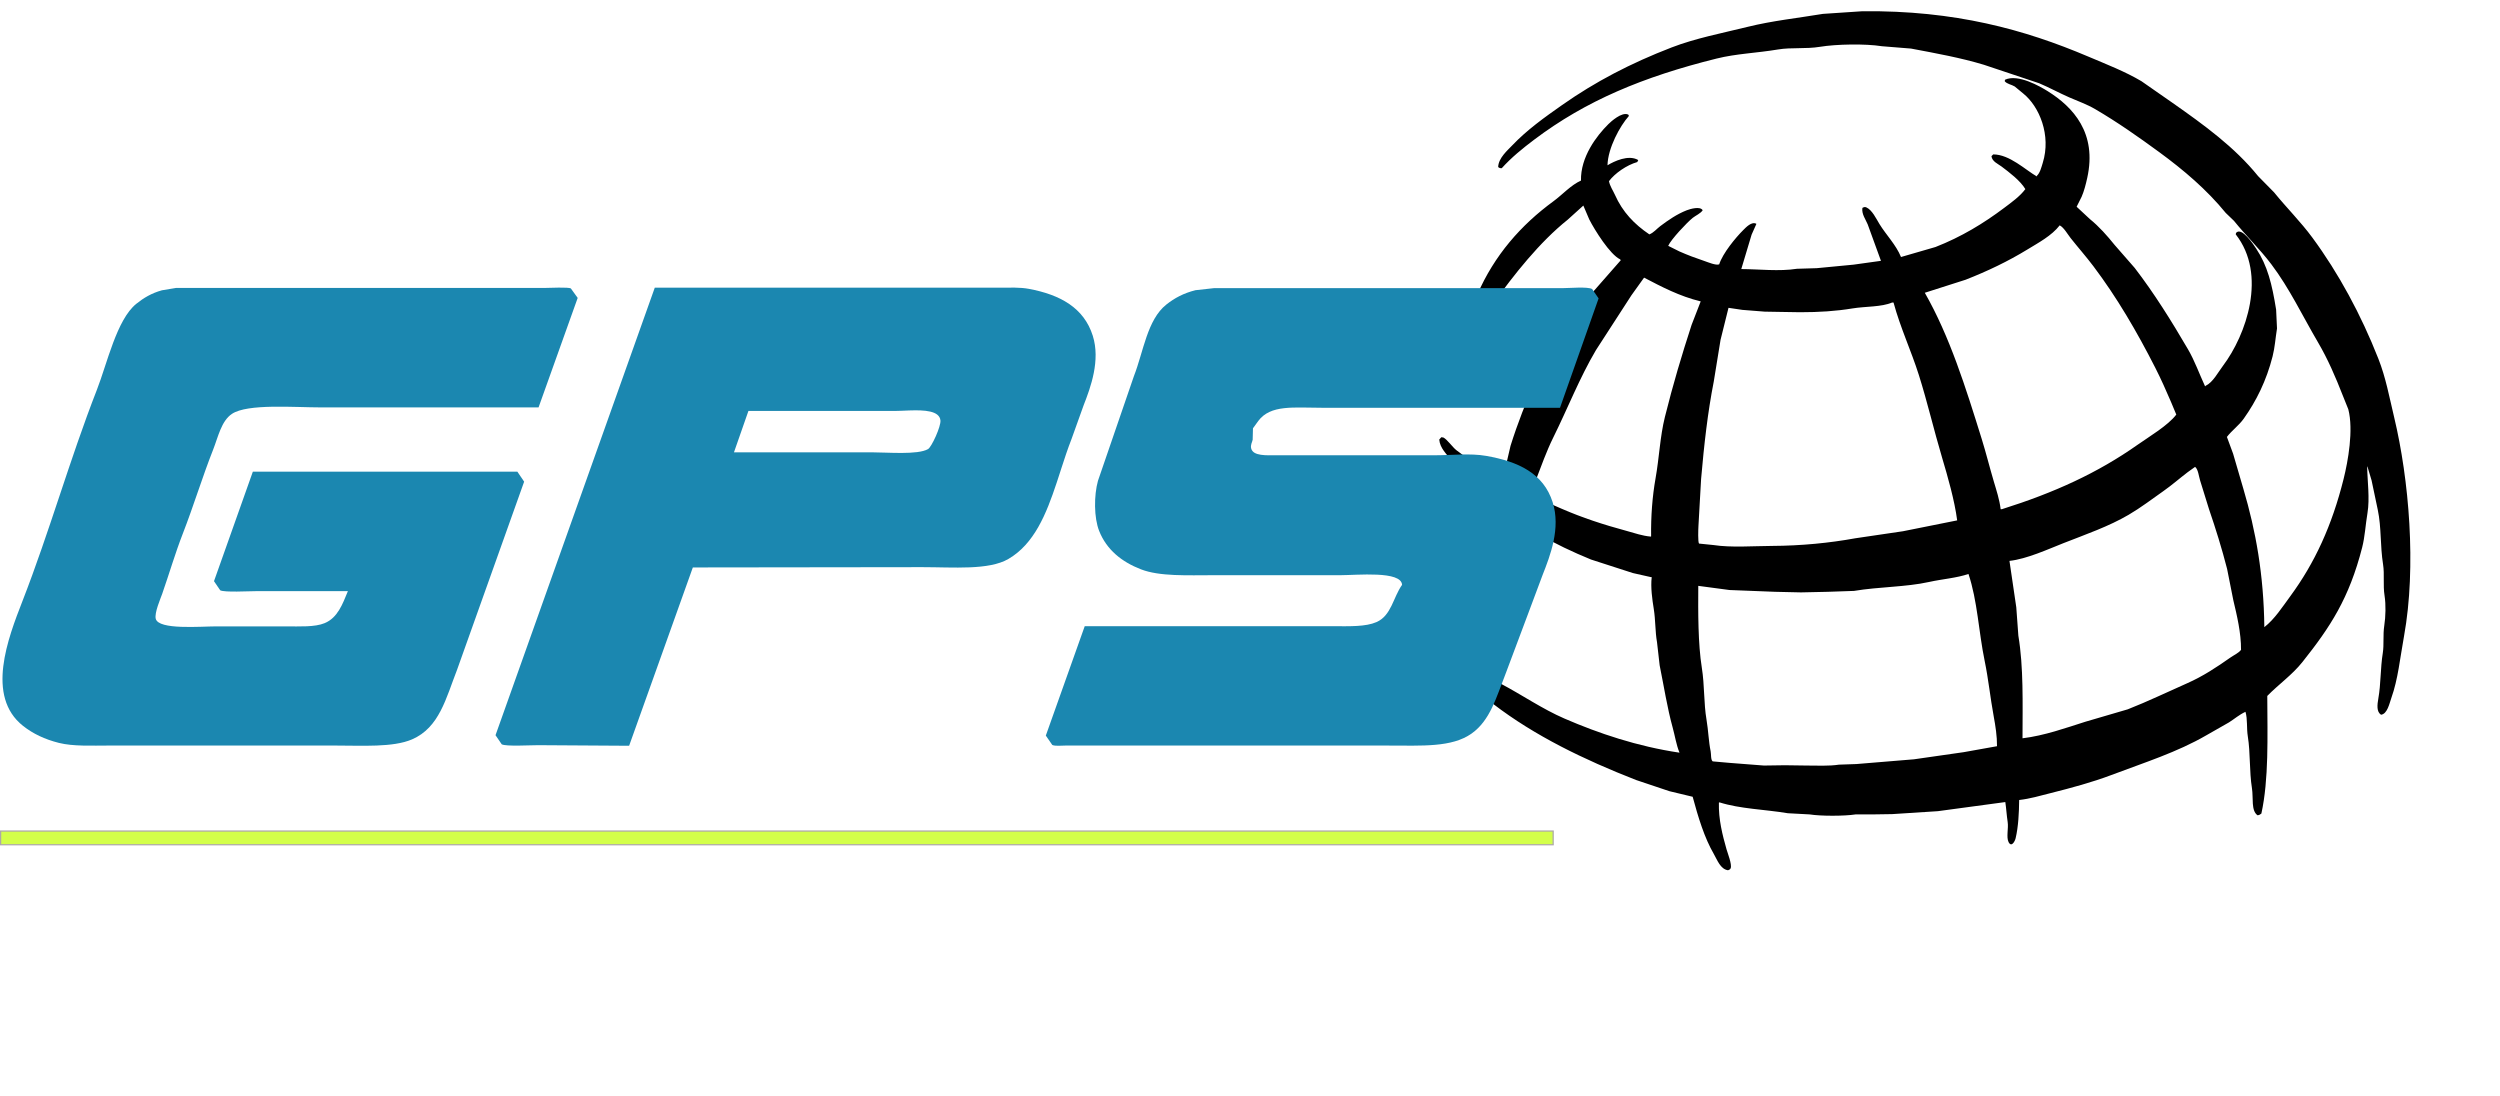 <?xml version="1.0" encoding="UTF-8"?>
<svg width="1004px" height="440px" viewBox="0 0 1004 440" version="1.1" xmlns="http://www.w3.org/2000/svg" xmlns:xlink="http://www.w3.org/1999/xlink">
    <title>gps_light_logo</title>
    <defs>
        <filter color-interpolation-filters="auto" id="filter-1">
            <feColorMatrix in="SourceGraphic" type="matrix" values="0 0 0 0 0 0 0 0 0 0 0 0 0 0 0 0 0 0 1 0"></feColorMatrix>
        </filter>
    </defs>
    <g id="gps_light_logo" stroke="none" stroke-width="1" fill="none" fill-rule="evenodd">
        <g filter="url(#filter-1)" id="GPS-Text">
            <g transform="translate(504.685, 397.55) scale(1, -1) translate(-504.685, -397.55) translate(4.852, 368.555)">
                <path d="M32.762,34.291 L38.65,34.291 L35.277,17.39 C31.166,14.012 25.463,12.044 19.635,12.044 C6.877,12.044 -0.852,19.357 -0.852,30.172 C-0.852,44.493 9.391,56.044 25.585,56.044 C33.069,56.044 38.773,53.646 42.148,49.408 L37.73,45.659 C34.848,49.038 30.799,50.576 25.34,50.576 C13.071,50.576 5.282,41.666 5.282,30.542 C5.282,22.799 10.374,17.513 20.309,17.513 C23.929,17.513 27.119,18.435 30.001,20.217 L32.762,34.291 Z" id="path32" fill="#FFFFFF"></path>
                <polygon id="path36" fill="#FFFFFF" points="54.246 57.044 60.148 57.044 51.05 12.044 45.148 12.044"></polygon>
                <path d="M90.248,30.83 C90.248,36.563 86.781,39.919 80.638,39.919 C73.4,39.919 68.048,34.248 68.048,26.256 C68.048,20.583 71.515,17.168 77.658,17.168 C84.956,17.168 90.248,22.84 90.248,30.83 M62.148,26.011 C62.148,36.931 70.055,45.044 81.064,45.044 C90.248,45.044 96.148,39.615 96.148,31.136 C96.148,20.155 88.302,12.044 77.294,12.044 C68.109,12.044 62.148,17.594 62.148,26.011" id="path40" fill="#FFFFFF"></path>
                <path d="M131.378,30.985 C131.378,36.764 127.986,40.148 121.976,40.148 C114.834,40.148 109.658,34.43 109.658,26.373 C109.658,20.653 113.05,17.21 119.06,17.21 C126.141,17.21 131.378,22.929 131.378,30.985 M137.148,31.292 C137.148,20.099 129.532,12.044 119.298,12.044 C113.704,12.044 109.718,14.256 107.754,18.316 L106.564,12.412 L101.148,12.412 L109.956,58.044 L115.668,58.044 L112.394,41.255 C115.192,43.839 118.822,45.315 123.226,45.315 C131.258,45.315 137.148,40.087 137.148,31.292" id="path44" fill="#FFFFFF"></path>
                <path d="M169.639,30.83 C169.639,36.563 166.247,39.919 160.237,39.919 C153.156,39.919 147.92,34.248 147.92,26.256 C147.92,20.583 151.312,17.168 157.321,17.168 C164.461,17.168 169.639,22.84 169.639,30.83 M178.148,44.737 L171.9,12.409 L166.425,12.409 L167.199,16.374 C164.401,13.629 160.593,12.044 156.071,12.044 C148.04,12.044 142.148,17.289 142.148,26.011 C142.148,37.114 149.764,45.044 159.999,45.044 C165.413,45.044 169.341,43.031 171.364,39.248 L172.435,44.737 L178.148,44.737 Z" id="path48" fill="#FFFFFF"></path>
                <polygon id="path52" fill="#FFFFFF" points="193.247 57.044 199.148 57.044 190.051 12.044 184.148 12.044"></polygon>
                <path d="M251.212,41.898 C251.212,47.059 247.649,49.7 241.358,49.7 L231.386,49.7 L227.645,30.412 L237.797,30.412 C246.284,30.412 251.212,34.343 251.212,41.898 M257.148,42.45 C257.148,31.455 249.668,25.066 237.677,25.066 L226.576,25.066 L224.084,12.044 L218.148,12.044 L226.458,55.044 L241.893,55.044 C251.568,55.044 257.148,50.436 257.148,42.45" id="path56" fill="#FFFFFF"></path>
                <path d="M287.639,30.83 C287.639,36.563 284.247,39.919 278.237,39.919 C271.156,39.919 265.92,34.248 265.92,26.256 C265.92,20.583 269.312,17.168 275.321,17.168 C282.463,17.168 287.639,22.84 287.639,30.83 M296.148,44.737 L289.9,12.409 L284.425,12.409 L285.199,16.374 C282.403,13.629 278.595,12.044 274.073,12.044 C266.04,12.044 260.148,17.289 260.148,26.011 C260.148,37.114 267.765,45.044 277.999,45.044 C283.413,45.044 287.341,43.031 289.364,39.248 L290.436,44.737 L296.148,44.737 Z" id="path60" fill="#FFFFFF"></path>
                <path d="M324.148,45.044 L323.091,39.483 C322.564,39.542 322.212,39.542 321.626,39.542 C315.406,39.542 311.298,36.191 309.89,28.895 L306.78,13.044 L301.148,13.044 L307.309,44.745 L312.706,44.745 L311.827,40.019 C314.643,43.609 318.575,45.044 324.148,45.044" id="path64" fill="#FFFFFF"></path>
                <path d="M335.8,22.512 C335.682,21.913 335.622,21.375 335.622,20.836 C335.622,18.383 336.928,16.889 339.776,16.889 C341.317,16.889 342.978,17.426 344.284,18.383 L345.471,14.017 C343.335,12.521 340.665,12.044 338.173,12.044 C333.249,12.044 329.867,15.032 329.867,19.998 C329.867,20.717 329.927,21.554 330.105,22.392 L333.486,39.378 L328.148,39.378 L329.038,44.104 L334.436,44.104 L335.8,51.044 L341.495,51.044 L340.131,44.104 L349.148,44.104 L348.2,39.378 L339.182,39.378 L335.8,22.512 Z" id="path68" fill="#FFFFFF"></path>
                <path d="M386.148,34.517 C386.148,33.38 386.028,32.123 385.79,30.808 L382.257,13.044 L376.511,13.044 L380.043,30.808 C380.223,31.765 380.342,32.664 380.342,33.44 C380.342,37.567 377.947,39.9 372.978,39.9 C366.815,39.9 362.623,36.612 361.246,29.791 L357.894,13.044 L352.148,13.044 L358.433,44.745 L363.94,44.745 L363.162,40.677 C366.096,43.667 370.108,45.044 374.654,45.044 C381.838,45.044 386.148,41.276 386.148,34.517" id="path72" fill="#FFFFFF"></path>
                <path d="M400.358,31.013 L420.776,31.013 C421.075,36.93 417.373,40.164 411.762,40.164 C406.029,40.164 401.789,36.624 400.358,31.013 M399.76,26.744 L399.76,26.377 C399.76,20.46 402.985,17.168 409.791,17.168 C413.731,17.168 417.313,18.631 419.583,20.887 L422.03,16.678 C418.924,13.69 414.15,12.044 409.312,12.044 C399.941,12.044 394.148,17.533 394.148,26.072 C394.148,37.053 401.671,45.044 412.001,45.044 C420.537,45.044 426.148,39.798 426.148,31.074 C426.148,29.551 425.971,28.085 425.732,26.744 L399.76,26.744 Z" id="path76" fill="#FFFFFF"></path>
                <path d="M453.148,45.044 L452.094,39.483 C451.566,39.542 451.211,39.542 450.625,39.542 C444.407,39.542 440.299,36.191 438.892,28.895 L435.781,13.044 L430.148,13.044 L436.309,44.745 L441.707,44.745 L440.827,40.019 C443.644,43.609 447.574,45.044 453.148,45.044" id="path80" fill="#FFFFFF"></path>
                <path d="M452.148,15.765 L454.743,20.401 C457.218,18.387 461.505,17.106 465.849,17.106 C471.405,17.106 474.24,18.875 474.24,21.866 C474.24,28.147 456.494,23.634 456.494,34.553 C456.494,40.958 462.229,45.044 470.981,45.044 C475.209,45.044 479.553,43.945 482.148,42.116 L479.854,37.481 C477.259,39.311 473.696,40.042 470.438,40.042 C465.065,40.042 462.29,38.03 462.29,35.223 C462.29,28.697 479.974,33.272 479.974,22.535 C479.974,15.826 473.999,12.044 465.308,12.044 C459.874,12.044 454.743,13.629 452.148,15.765" id="path84" fill="#FFFFFF"></path>
                <path d="M508.38,53.972 C508.38,56.222 510.052,58.044 512.502,58.044 C514.594,58.044 516.148,56.465 516.148,54.64 C516.148,52.15 514.414,50.448 511.965,50.448 C509.873,50.448 508.38,52.029 508.38,53.972 M507.422,44.25 L513.159,44.25 L506.885,12.044 L501.148,12.044 L507.422,44.25 Z" id="path88" fill="#FFFFFF"></path>
                <path d="M552.148,34.517 C552.148,33.38 552.029,32.123 551.791,30.808 L548.257,13.044 L542.511,13.044 L546.043,30.808 C546.223,31.765 546.342,32.664 546.342,33.44 C546.342,37.567 543.949,39.9 538.98,39.9 C532.815,39.9 528.624,36.612 527.246,29.791 L523.894,13.044 L518.148,13.044 L524.435,44.745 L529.942,44.745 L529.162,40.677 C532.096,43.667 536.108,45.044 540.654,45.044 C547.84,45.044 552.148,41.276 552.148,34.517" id="path92" fill="#FFFFFF"></path>
                <path d="M574.148,17.267 L576.788,22.183 C579.963,19.172 585.182,17.267 590.4,17.267 C597.176,17.267 601.735,19.911 601.735,24.579 C601.735,33.553 580.205,28.945 580.205,42.709 C580.205,50.943 587.402,56.044 597.656,56.044 C602.815,56.044 607.733,54.753 611.148,52.419 L608.749,47.379 C605.633,49.652 601.614,50.821 597.355,50.821 C590.46,50.821 586.082,47.809 586.082,43.261 C586.082,34.229 607.612,38.531 607.612,25.44 C607.612,17.084 600.296,12.044 589.859,12.044 C583.444,12.044 577.207,14.318 574.148,17.267" id="path96" fill="#FFFFFF"></path>
                <path d="M648.148,33.816 C648.148,32.663 648.028,31.389 647.79,30.056 L644.257,12.044 L638.511,12.044 L642.044,30.056 C642.221,31.026 642.342,31.937 642.342,32.724 C642.342,36.909 639.949,39.273 634.98,39.273 C628.813,39.273 624.625,35.94 623.247,29.024 L619.894,12.044 L614.148,12.044 L623.009,57.044 L628.755,57.044 L625.462,40.427 C628.396,43.216 632.226,44.49 636.655,44.49 C643.84,44.49 648.148,40.669 648.148,33.816" id="path100" fill="#FFFFFF"></path>
                <path d="M662.38,53.972 C662.38,56.222 664.053,58.044 666.501,58.044 C668.594,58.044 670.148,56.465 670.148,54.64 C670.148,52.15 668.415,50.448 665.965,50.448 C663.872,50.448 662.38,52.029 662.38,53.972 M661.422,44.25 L667.16,44.25 L660.886,12.044 L655.148,12.044 L661.422,44.25 Z" id="path104" fill="#FFFFFF"></path>
                <path d="M678.358,31.013 L698.776,31.013 C699.075,36.93 695.373,40.164 689.762,40.164 C684.029,40.164 679.789,36.624 678.358,31.013 M677.76,26.744 L677.76,26.377 C677.76,20.46 680.985,17.168 687.79,17.168 C691.731,17.168 695.313,18.631 697.583,20.887 L700.03,16.678 C696.924,13.69 692.15,12.044 687.312,12.044 C677.941,12.044 672.148,17.533 672.148,26.072 C672.148,37.053 679.671,45.044 690.001,45.044 C698.537,45.044 704.148,39.798 704.148,31.074 C704.148,29.551 703.971,28.085 703.732,26.744 L677.76,26.744 Z" id="path108" fill="#FFFFFF"></path>
                <polygon id="path112" fill="#FFFFFF" points="718.248 57.044 724.148 57.044 715.05 12.044 709.148 12.044"></polygon>
                <path d="M753.953,30.985 C753.953,36.764 750.521,40.148 744.444,40.148 C737.281,40.148 731.985,34.43 731.985,26.373 C731.985,20.653 735.415,17.21 741.494,17.21 C748.716,17.21 753.953,22.929 753.953,30.985 M765.148,58.044 L756.239,12.412 L750.704,12.412 L751.487,16.41 C748.656,13.642 744.804,12.044 740.232,12.044 C732.106,12.044 726.148,17.332 726.148,26.125 C726.148,37.32 733.851,45.315 744.203,45.315 C749.679,45.315 753.713,43.285 755.758,39.41 L759.369,58.044 L765.148,58.044 Z" id="path116" fill="#FFFFFF"></path>
                <path d="M775.379,53.972 C775.379,56.222 777.054,58.044 779.503,58.044 C781.595,58.044 783.148,56.465 783.148,54.64 C783.148,52.15 781.416,50.448 778.966,50.448 C776.875,50.448 775.379,52.029 775.379,53.972 M774.424,44.25 L780.162,44.25 L773.886,12.044 L768.148,12.044 L774.424,44.25 Z" id="path120" fill="#FFFFFF"></path>
                <path d="M818.148,34.517 C818.148,33.38 818.028,32.123 817.788,30.808 L814.257,13.044 L808.511,13.044 L812.041,30.808 C812.221,31.765 812.342,32.664 812.342,33.44 C812.342,37.567 809.946,39.9 804.98,39.9 C798.813,39.9 794.624,36.612 793.247,29.791 L789.894,13.044 L784.148,13.044 L790.433,44.745 L795.94,44.745 L795.161,40.677 C798.094,43.667 802.106,45.044 806.655,45.044 C813.837,45.044 818.148,41.276 818.148,34.517" id="path124" fill="#FFFFFF"></path>
                <path d="M853.327,31.514 C853.327,36.716 849.847,39.9 843.847,39.9 C836.587,39.9 831.366,34.574 831.366,27.228 C831.366,21.962 834.907,18.778 840.847,18.778 C848.108,18.778 853.327,24.104 853.327,31.514 M862.148,44.738 L856.687,16.698 C854.408,4.942 848.229,0.044 837.666,0.044 C831.605,0.044 826.568,1.697 823.148,4.635 L826.327,9.165 C828.787,6.839 833.108,5.247 838.088,5.247 C845.587,5.247 849.367,8.738 850.746,15.778 L851.226,18.105 C848.347,15.288 844.446,13.636 839.707,13.636 C831.308,13.636 825.548,18.657 825.548,26.861 C825.548,37.146 833.046,45.044 843.668,45.044 C848.887,45.044 853.447,43.086 855.548,38.799 L856.687,44.738 L862.148,44.738 Z" id="path128" fill="#FFFFFF"></path>
                <path d="M873.148,16.083 C873.148,14.803 872.694,13.829 871.659,12.184 L866.225,3.044 L862.148,3.044 L866.546,12.184 C865.317,12.854 864.477,14.135 864.477,15.597 C864.477,18.217 866.546,20.044 869.069,20.044 C871.4,20.044 873.148,18.401 873.148,16.083" id="path132" fill="#FFFFFF"></path>
                <polygon id="path136" fill="#FFFFFF" points="906.896 55.044 913.148 55.044 904.398 12.044 898.148 12.044"></polygon>
                <path d="M950.148,34.517 C950.148,33.38 950.029,32.123 949.79,30.808 L946.257,13.044 L940.511,13.044 L944.042,30.808 C944.221,31.765 944.343,32.664 944.343,33.44 C944.343,37.567 941.947,39.9 936.98,39.9 C930.813,39.9 926.623,36.612 925.246,29.791 L921.894,13.044 L916.148,13.044 L922.433,44.745 L927.94,44.745 L927.162,40.677 C930.096,43.667 934.106,45.044 938.656,45.044 C945.838,45.044 950.148,41.276 950.148,34.517" id="path140" fill="#FFFFFF"></path>
                <path d="M957.148,26.012 C957.148,36.931 964.998,45.044 975.986,45.044 C982.146,45.044 986.674,42.727 989.148,38.03 L984.26,35.285 C982.569,38.395 979.67,39.919 975.562,39.919 C968.318,39.919 963.004,34.248 963.004,26.256 C963.004,20.585 966.446,17.168 972.607,17.168 C976.41,17.168 979.911,18.693 982.146,21.743 L986.373,18.693 C983.412,14.544 978.101,12.044 972.365,12.044 C963.066,12.044 957.148,17.596 957.148,26.012" id="path144" fill="#FFFFFF"></path>
                <path d="M991.148,15.249 C991.148,18.074 993.297,20.044 995.917,20.044 C998.335,20.044 1000.148,18.272 1000.148,15.773 C1000.148,12.948 997.934,11.044 995.447,11.044 C993.027,11.044 991.148,12.882 991.148,15.249" id="path148" fill="#FFFFFF"></path>
            </g>
        </g>
        <path d="M895.711,90.735 C890.281,86.917 884.741,83.231 878.327,80.405 C870.561,76.986 862.721,73.176 854.512,69.957 C848.836,68.294 843.158,66.632 837.484,64.969 C829.734,62.52 821.068,59.388 812.24,58.321 C812.268,72.455 812.681,86.885 810.573,99.522 C810.294,103.322 810.018,107.122 809.74,110.92 C808.826,117.134 807.914,123.349 807,129.563 C814.043,130.343 822.572,134.296 828.672,136.687 C837.717,140.234 846.881,143.404 854.869,148.084 C859.812,150.985 864.235,154.378 868.8,157.584 C872.269,160.021 875.288,162.687 878.565,165.184 C879.557,165.896 880.55,166.609 881.542,167.321 C882.785,166.401 883.052,163.487 883.566,161.858 C884.756,158.02 885.948,154.18 887.139,150.342 C889.802,142.556 892.281,134.638 894.401,126.356 C895.236,122.162 896.069,117.966 896.902,113.771 C898.318,107.789 900.05,100.663 899.999,93.824 C898.94,92.498 897.113,91.722 895.711,90.735 M803.94,150.321 L803.465,150.321 C802.999,154.202 801.765,157.903 800.739,161.365 C799.032,167.122 797.594,172.951 795.879,178.464 C789.352,199.449 782.999,219.705 773,237.245 C778.454,238.987 783.907,240.73 789.358,242.469 C798.211,245.93 806.529,249.931 814.134,254.581 C818.734,257.395 823.945,260.149 827.175,264.321 C828.855,263.469 830.396,260.686 831.56,259.214 C834.555,255.431 837.756,251.82 840.688,247.933 C850.125,235.429 858.152,221.682 865.582,207.084 C867.819,202.687 869.851,198.123 871.866,193.428 C872.577,191.724 873.288,190.022 874,188.321 C870.672,183.937 863.152,179.508 858.47,176.209 C842.368,164.858 824.967,156.94 803.94,150.321 M788.644,52.753 C781.985,51.799 775.324,50.843 768.667,49.887 C760.946,49.25 753.223,48.613 745.501,47.976 C743.176,47.896 740.852,47.815 738.526,47.735 C734.464,47.111 729.764,47.377 725.525,47.378 C722.61,47.417 719.694,47.458 716.778,47.497 C713.981,47.458 711.184,47.417 708.386,47.378 C703.777,47.735 699.167,48.096 694.556,48.453 C692.312,48.651 690.066,48.851 687.821,49.05 C686.979,49.681 687.245,51.901 686.993,53.114 C686.179,57.029 686.082,61.412 685.339,65.777 C684.186,72.525 684.596,79.499 683.448,86.686 C681.913,96.274 681.954,109.004 682.028,119.541 C686.204,118.986 690.381,118.427 694.556,117.87 C700.663,117.631 706.772,117.391 712.878,117.152 C716.344,117.072 719.812,116.994 723.28,116.914 C726.864,116.994 730.451,117.072 734.036,117.152 C737.541,117.271 741.05,117.391 744.555,117.511 C754.739,119.207 765.35,119.027 774.695,121.096 C780.08,122.286 785.885,122.7 790.535,124.321 C794.154,113.587 794.623,101.087 797.035,89.434 C798.568,82.031 799.269,74.722 800.7,66.973 C801.37,63.343 802.031,59.175 802,55.144 C797.548,54.347 793.094,53.551 788.644,52.753 M679.348,224.359 C675.393,212.211 671.857,200.367 668.626,187.375 C666.648,179.418 666.379,171.212 664.857,162.64 C663.591,155.507 662.978,147.484 663.09,139.438 C663.049,139.398 663.012,139.359 662.972,139.321 C659.507,139.614 656.499,140.729 653.429,141.557 C643.844,144.143 635.416,146.926 627.158,150.51 C623.115,152.276 619.069,154.043 615.026,155.809 C614.786,156.152 616.305,160.743 616.674,161.698 C618.958,167.608 621.051,173.579 623.742,179.013 C629.622,190.887 634.345,203.065 640.942,214.229 C645.694,221.57 650.446,228.913 655.195,236.253 C656.884,238.609 658.574,240.966 660.261,243.321 C667.175,239.705 674.536,235.819 683,233.781 C681.781,230.64 680.564,227.499 679.348,224.359 M688.25,201.604 C689.157,207.183 690.066,212.765 690.971,218.346 C692.039,222.63 693.103,226.915 694.167,231.199 C696.021,230.922 697.876,230.649 699.73,230.372 C702.726,230.137 705.725,229.901 708.724,229.664 C710.973,229.626 713.22,229.585 715.469,229.547 C717.954,229.508 720.441,229.468 722.924,229.429 C730.57,229.43 737.292,229.854 743.99,230.963 C749.063,231.802 755.615,231.49 759.845,233.321 L760.439,233.321 C763.229,223.072 767.508,214.026 770.617,204.198 C774.033,193.39 776.631,182.138 779.966,170.949 C782.181,163.508 784.954,153.908 786,145.835 C778.743,144.381 771.483,142.926 764.224,141.472 C757.836,140.529 751.443,139.584 745.054,138.641 C734.737,136.762 723.522,135.645 711.563,135.577 C703.97,135.533 695.245,134.843 688.133,135.929 C686.201,136.127 684.266,136.323 682.333,136.52 C681.839,137.097 682.019,142.326 682.097,143.594 C682.452,149.881 682.807,156.17 683.161,162.459 C684.361,176.294 685.815,189.218 688.25,201.604 M961.543,187.023 C959.498,195.585 958.143,203.163 955.153,210.753 C948.161,228.516 939.187,245.082 928.644,259.397 C923.911,265.825 918.244,271.416 913.26,277.579 C911.131,279.744 909,281.908 906.87,284.071 C897.402,295.786 885.013,304.723 872.551,313.47 C868.37,316.383 864.188,319.296 860.008,322.207 C853.357,326.144 846.061,328.952 838.587,332.125 C813.097,342.944 785.091,350.707 747.938,350.306 C742.652,349.953 737.365,349.598 732.081,349.244 C721.699,347.522 711.771,346.486 701.902,344.05 C691.535,341.488 680.91,339.461 671.372,335.784 C654.821,329.403 640.665,321.991 627.349,312.644 C620.232,307.648 613.245,302.669 607.349,296.469 C605.4,294.419 601.843,291.395 601.668,287.851 C601.709,287.772 601.747,287.693 601.787,287.615 C602.191,287.361 602.34,287.259 603.089,287.259 C606.966,291.555 611.441,295.195 616.106,298.711 C636.923,314.41 659.869,323.956 689.359,331.297 C697.364,333.291 705.328,333.486 714.092,334.958 C719.333,335.839 725.272,335.092 730.897,336.022 C737.43,337.098 749.138,337.317 755.749,336.257 L767.464,335.313 C777.747,333.369 787.343,331.633 796.694,328.818 C804.109,326.34 811.528,323.861 818.942,321.381 C823.065,319.632 827.043,317.446 831.013,315.714 C834.597,314.15 838.157,312.906 841.427,310.991 C850.442,305.714 858.886,299.772 867.108,293.754 C876.94,286.555 886.219,278.679 893.853,269.314 C894.957,268.251 896.062,267.189 897.167,266.127 C901.979,260.151 907.545,254.815 912.195,248.652 C919.449,239.039 924.626,228.06 930.893,217.365 C934.886,210.554 937.852,203.671 940.951,195.76 C941.662,193.99 942.372,192.218 943.083,190.447 C945.232,182.097 942.962,169.577 941.189,162.464 C936.519,143.735 929.593,128.721 919.77,115.359 C916.673,111.147 913.473,106.138 909.355,102.96 C909.125,124.019 905.914,141.688 900.953,158.452 C899.573,163.173 898.19,167.897 896.81,172.619 C895.983,174.862 895.153,177.106 894.325,179.349 C896.323,181.964 899.122,183.925 901.072,186.667 C906.175,193.854 910.174,201.913 912.67,211.698 C913.598,215.345 913.787,218.83 914.444,222.914 C914.325,225.433 914.206,227.952 914.089,230.471 C912.438,240.732 910.646,248.11 906.042,255.028 C905.123,256.408 900.253,263.916 897.995,261.286 C897.954,261.088 897.916,260.892 897.876,260.694 C910.534,244.548 902.17,220.369 892.668,207.802 C890.767,205.287 888.729,201.294 885.804,199.893 L885.568,199.656 C883.243,204.652 881.423,209.877 878.704,214.533 C872.077,225.879 865.135,237.025 857.285,247.236 C854.603,250.305 851.92,253.376 849.238,256.444 C846.285,260.109 842.963,263.884 839.297,266.835 C837.521,268.487 835.747,270.14 833.972,271.793 C834.643,273.132 835.312,274.47 835.984,275.807 C836.975,278.087 837.645,280.713 838.232,283.364 C842.242,301.411 832.577,311.812 822.374,318.193 C819.417,320.043 810.441,325.263 805.215,322.797 C805.177,322.601 805.135,322.405 805.097,322.207 C805.992,321.063 807.869,320.864 809.121,320.081 C810.264,319.138 811.409,318.193 812.553,317.249 C819.012,312.05 823.823,300.505 820.363,289.386 C819.766,287.465 819.284,285.42 817.996,284.191 L817.996,283.954 C813.382,286.602 807.029,292.817 800.482,292.81 L799.772,292.101 C800.014,289.949 802.396,289.022 803.794,287.968 C806.953,285.586 811.331,282.298 813.382,278.877 C811.174,275.92 807.819,273.549 804.861,271.322 C796.657,265.142 787.666,259.669 777.287,255.618 C772.672,254.281 768.055,252.943 763.442,251.604 C761.451,256.508 757.47,260.48 754.802,264.827 C753.475,266.99 751.861,270.514 749.476,271.558 C748.868,271.831 748.356,271.551 747.938,271.322 C747.549,268.891 749.298,266.608 750.068,264.71 C751.843,259.83 753.619,254.949 755.393,250.07 C751.725,249.558 748.055,249.046 744.389,248.535 L729.594,247.119 L721.666,246.881 C714.409,245.751 706.653,246.725 699.3,246.763 C700.681,251.367 702.061,255.973 703.442,260.577 C704.073,261.995 704.705,263.411 705.334,264.827 L705.334,264.946 C703.492,265.997 701.16,263.491 700.128,262.466 C697.022,259.378 691.855,253.113 690.424,248.652 C689.099,248.155 686.031,249.481 684.625,249.952 C680.972,251.172 677.762,252.383 674.449,253.846 C672.95,254.596 671.451,255.343 669.951,256.091 C671.046,258.65 677.533,265.513 679.774,267.308 C680.945,268.243 682.985,269.113 683.796,270.377 C682.836,272.101 678.788,270.913 677.406,270.377 C673.464,268.847 669.936,266.389 666.757,264.001 C665.377,262.965 664.084,261.338 662.378,260.694 C656.373,264.752 651.631,269.646 648.532,276.635 C647.777,278.335 646.545,280.045 646.165,282.065 C648.527,285.23 653.298,288.539 657.525,289.739 C657.644,289.975 657.762,290.212 657.881,290.448 L657.881,290.566 C653.984,292.811 648.282,290.076 645.572,288.441 C645.714,295.339 650.604,304.28 654.093,308.157 L654.093,308.63 C653.976,308.709 653.857,308.787 653.74,308.866 C651.238,309.846 647.067,306.098 645.929,304.971 C641.13,300.214 634.716,291.774 634.923,282.301 C630.869,280.497 627.425,276.603 623.917,274.037 C610.791,264.433 600.159,252.334 593.266,236.491 C590.747,230.702 587.204,224.426 587.35,216.304 C587.665,216.066 587.982,215.831 588.296,215.595 C588.415,215.555 588.532,215.516 588.651,215.476 C590.269,217.098 590.997,219.843 592.2,221.851 C594.647,225.473 597.093,229.094 599.538,232.714 C608.021,244.562 618.299,257.576 629.598,266.599 C631.688,268.487 633.78,270.377 635.87,272.266 C636.656,270.417 637.448,268.566 638.236,266.716 C640.463,262.373 646.539,252.607 650.662,250.66 C650.741,250.543 650.82,250.422 650.898,250.305 C647.033,245.899 643.167,241.489 639.302,237.083 C630.927,226.435 622.362,215.006 616.58,201.899 C612.93,193.629 609.465,184.813 606.638,175.807 C605.574,171.242 604.51,166.676 603.443,162.111 L603.443,161.876 C601.866,162.82 600.288,163.765 598.71,164.709 C593.922,167.7 589.214,170.626 584.864,174.036 C583.321,175.246 581.167,178.385 579.657,179.114 C579.381,179.152 579.104,179.191 578.829,179.231 C578.552,178.916 578.276,178.601 578,178.286 C578.281,174.795 581.133,172.261 582.851,170.021 C586.204,165.655 590.153,161.387 594.451,157.979 C596.895,155.931 599.342,153.887 601.787,151.84 C601.432,149.439 601.078,147.038 600.721,144.637 C599.288,137.241 599.372,128.885 598.119,120.789 C597.649,117.754 598.064,109.457 600.011,109.099 C601.349,110.166 601.897,116.626 602.496,118.781 C604.312,124.683 606.126,130.587 607.94,136.491 C608.927,139.245 609.912,142.001 610.9,144.756 C613.187,143.3 615.475,141.843 617.763,140.388 C624.386,136.536 631.723,133.064 638.945,130.116 C644.546,128.304 650.149,126.494 655.751,124.684 C658.195,124.134 660.642,123.583 663.087,123.031 L663.325,123.031 C662.846,118.954 663.537,114.092 664.153,110.281 C664.882,105.762 664.697,101.115 665.453,96.939 C665.81,93.83 666.164,90.72 666.519,87.611 C668.227,79.215 669.565,70.53 671.726,62.7 C672.671,59.28 673.185,55.722 674.449,52.665 L674.449,52.548 C657.554,55.07 642.098,60.272 628.295,66.242 C619.479,70.055 611.244,75.746 602.853,80.175 C597.029,83.248 592.122,86.927 587.113,90.682 C586.151,91.402 583.327,93.481 582.142,91.98 C581.571,88.979 584.268,87.119 585.574,85.487 C589.596,80.461 594.649,75.949 599.775,72.027 C616.362,59.335 635.928,49.819 657.051,41.567 L670.425,37.08 C673.541,36.332 676.658,35.584 679.774,34.837 C681.963,26.739 684.47,18.368 688.295,11.814 C689.629,9.528 690.882,5.762 693.974,5.321 C694.528,5.549 694.781,5.61 695.039,6.148 C695.621,7.692 693.81,12.196 693.383,13.703 C691.758,19.457 690.134,25.688 690.306,32.475 C690.385,32.516 690.463,32.554 690.542,32.593 C698.935,29.939 708.55,29.799 717.998,28.225 C720.916,28.068 723.835,27.91 726.755,27.753 C731.221,27.04 740.708,27.049 745.217,27.753 L752.079,27.753 C754.684,27.793 757.289,27.832 759.891,27.872 C766.003,28.266 772.12,28.658 778.234,29.051 C787.267,30.272 796.3,31.492 805.334,32.712 C805.707,30.255 805.864,27.44 806.279,24.684 C806.666,22.119 805.663,18.651 806.636,16.656 C807.776,14.397 809.16,16.855 809.476,18.19 C810.575,22.837 810.841,28.432 810.895,33.538 C815.285,34.038 819.385,35.261 823.321,36.254 C831.984,38.437 840.171,40.641 847.937,43.574 C861.188,48.577 874.44,52.772 886.042,59.513 C889.079,61.244 892.118,62.976 895.153,64.707 C897.364,66.101 899.264,67.792 901.782,68.959 C902.671,65.974 902.171,62.505 902.728,59.04 C903.79,52.426 903.292,45.197 904.385,38.261 C905.002,34.339 903.969,29.251 906.634,27.399 C907.461,27.501 907.669,27.743 908.172,28.106 C911.18,41.863 910.604,58.79 910.538,75.333 C915.106,80 920.521,83.762 924.621,88.91 C935.865,103.033 943.406,114.501 948.644,134.956 C949.753,139.28 949.978,144.041 950.776,148.769 C951.759,154.629 950.736,161.625 950.657,167.424 L950.776,167.424 C951.326,165.575 951.878,163.724 952.431,161.876 C953.261,157.941 954.089,154.004 954.917,150.069 C956.429,142.809 955.824,135.83 957.046,128.108 C957.669,124.184 956.961,119.899 957.64,115.594 C958.208,111.967 958.085,107.204 957.521,103.551 C956.94,99.789 957.473,95.973 956.929,92.57 C955.946,86.443 956.185,80.192 955.153,74.389 C954.671,71.683 954.391,68.989 956.219,67.777 C958.781,68.105 959.59,72.346 960.361,74.506 C963.049,82.032 963.842,90.438 965.449,99.301 C970.524,127.287 967.405,162.487 961.543,187.023" id="path22" fill="#000000" transform="translate(773.024, 177.41) scale(1, -1) translate(-773.024, -177.41) "></path>
        <g id="GPS" transform="translate(1.215, 115.184)" fill="#1B87B0">
            <path d="M206.561,110.386 L100.326,110.386 C95.127,95.733 89.926,81.072 84.727,66.418 C85.556,65.2 86.382,63.981 87.211,62.764 C88.826,61.841 98.767,62.409 101.626,62.409 L138.496,62.409 C136.366,57.197 134.384,51.716 129.16,49.561 C125.184,47.921 119.176,48.264 113.562,48.264 L85.673,48.264 C79.335,48.264 62.447,46.756 61.33,51.329 C60.747,53.719 63.255,59.415 63.93,61.349 C66.774,69.493 69.144,77.658 72.203,85.514 C76.567,96.732 80.031,108.222 84.374,119.226 C86.388,124.334 87.655,130.753 91.936,133.608 C98.196,137.783 117.01,136.202 127.623,136.202 L215.068,136.202 C220.307,150.856 225.547,165.517 230.785,180.17 C229.88,181.428 228.974,182.685 228.068,183.944 C227.296,184.608 219.305,184.18 217.551,184.18 L187.535,184.18 L69.484,184.18 C67.593,183.865 65.702,183.551 63.811,183.236 C59.634,182.079 56.464,180.172 53.53,177.812 C45.667,171.49 41.828,153.852 37.697,143.274 C26.838,115.48 18.69,86.349 7.799,58.402 C1.994,43.504 -6.996,20.173 8.036,8.303 C12.016,5.16 16.737,2.901 22.452,1.466 C28.182,0.028 35.619,0.405 42.659,0.405 L74.92,0.405 L133.414,0.405 C144.333,0.405 156.631,-0.409 164.256,2.88 C175.247,7.621 177.9,19.462 182.336,30.817 C191.316,56.001 200.299,81.193 209.278,106.379 C208.373,107.713 207.467,109.05 206.561,110.386" id="path26-path" transform="translate(115.285, 92.316) scale(1, -1) translate(-115.285, -92.316) "></path>
            <path d="M400.332,0.341 C404.333,0.341 408.39,0.15 411.94,0.812 C424.513,3.159 434.091,8.396 437.644,19.656 C440.757,29.525 436.821,40.305 433.972,47.572 C432.352,52.085 430.734,56.602 429.115,61.116 C427.603,64.973 426.268,69.053 424.938,73.164 L424.576,74.286 C424.213,75.408 423.849,76.532 423.481,77.652 L423.112,78.772 C418.968,91.259 414.145,103.232 403.767,109.289 C395.871,113.896 381.64,112.586 369.18,112.585 C338.467,112.626 307.742,112.665 277.027,112.705 C268.5,136.572 259.97,160.447 251.442,184.316 C239.283,184.237 227.12,184.158 214.96,184.08 C212.037,184.062 201.93,184.669 200.273,183.725 C199.444,182.508 198.616,181.293 197.785,180.074 C219.104,120.169 240.429,60.245 261.747,0.341 L261.747,0.341 Z M376.464,53.623 C376.019,49.718 369.95,49.468 364.298,49.645 L363.684,49.665 C361.642,49.739 359.685,49.854 358.103,49.854 L358.103,49.854 L299.352,49.854 C297.419,55.389 295.484,60.926 293.549,66.46 L293.549,66.46 L348.627,66.46 C355.083,66.462 367.341,67.58 371.488,65.166 C372.933,64.324 376.735,56.025 376.464,53.623 Z" id="Combined-Shape"></path>
            <path d="M501.975,127.811 C502.685,128.793 503.396,129.774 504.106,130.756 C509.032,137.381 518.376,136.055 529.667,136.054 L625.284,136.054 C630.45,150.695 635.619,165.338 640.785,179.98 C639.919,181.234 639.049,182.49 638.183,183.746 C636.387,184.77 629.112,184.1 626.348,184.1 L596.41,184.1 L486.356,184.1 C483.871,183.825 481.384,183.551 478.899,183.275 C474.146,182.088 470.468,180.115 467.184,177.505 C459.499,171.399 458.035,158.672 454.168,148.773 C449.356,134.761 444.541,120.746 439.73,106.733 C438.088,100.836 438.099,91.914 440.204,86.596 C443.217,78.987 449.327,74.142 457.008,71.17 C464.55,68.253 475.658,68.814 486.119,68.814 L537.005,68.814 C543.673,68.816 561.596,70.679 561.855,64.929 C558.256,59.926 557.599,52.603 551.56,49.974 C547.215,48.082 540.816,48.325 534.518,48.325 L515.111,48.325 L434.406,48.325 C429.2,33.686 423.992,19.043 418.785,4.402 C419.653,3.146 420.52,1.889 421.388,0.635 C422.559,0.101 425.007,0.398 426.596,0.398 L441.506,0.398 L491.209,0.398 L556.292,0.398 C569.933,0.398 581.814,-0.415 589.783,5.227 C597.285,10.538 599.738,19.917 603.392,29.132 C606.467,37.333 609.545,45.539 612.621,53.744 C614.516,58.805 616.409,63.87 618.301,68.933 C621.336,76.646 625.653,87.689 622.326,98.137 C618.658,109.652 608.661,114.462 595.582,116.742 C589.185,117.858 581.774,116.978 574.872,116.978 L541.146,116.978 L511.443,116.978 C507.506,116.978 502.065,116.595 501.266,119.686 C500.888,121.144 501.675,122.207 501.858,123.219 C501.897,124.75 501.937,126.28 501.975,127.811" id="path26-path" transform="translate(529.785, 92.316) scale(1, -1) translate(-529.785, -92.316) "></path>
        </g>
        <rect id="Rectangle" stroke="#ADA8A8" stroke-width="0.5" fill="#D3FF4A" x="0.25" y="333.75" width="623.5" height="5.5"></rect>
    </g>
</svg>